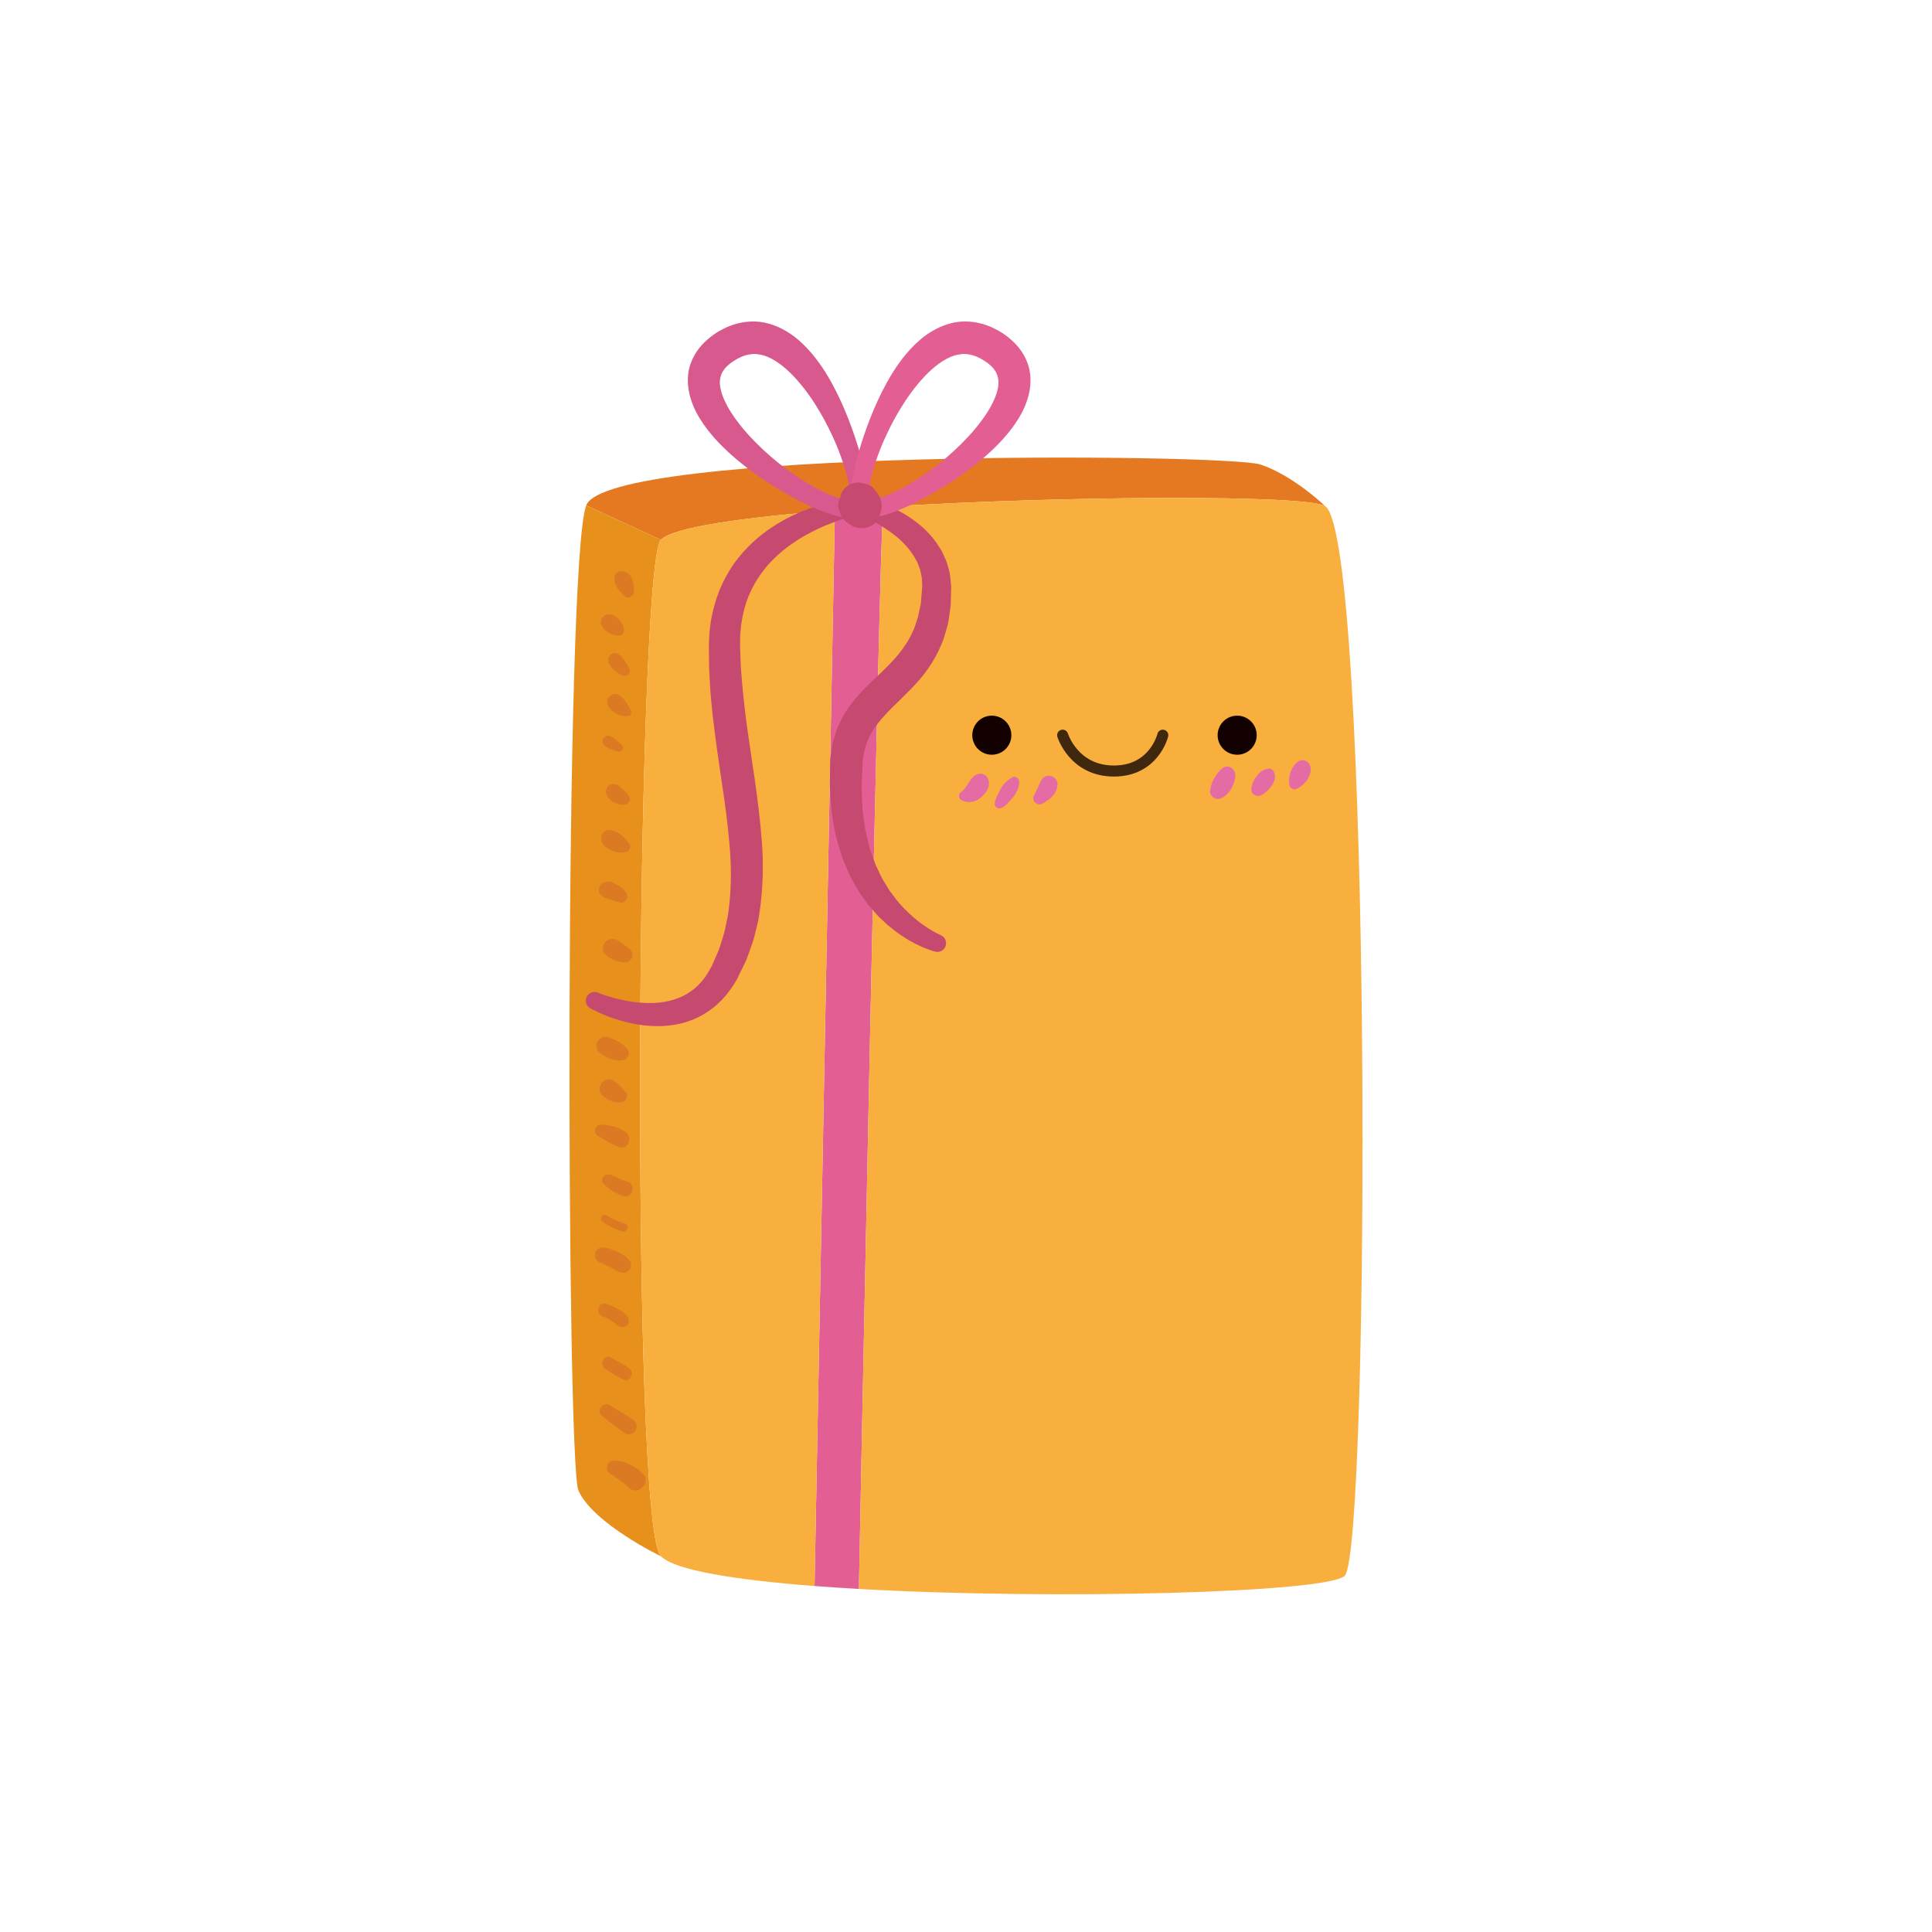 <?xml version="1.0" encoding="utf-8"?>
<!-- Generator: Adobe Illustrator 16.0.0, SVG Export Plug-In . SVG Version: 6.00 Build 0)  -->
<!DOCTYPE svg PUBLIC "-//W3C//DTD SVG 1.1//EN" "http://www.w3.org/Graphics/SVG/1.1/DTD/svg11.dtd">
<svg version="1.1" id="Layer_1" xmlns="http://www.w3.org/2000/svg" xmlns:xlink="http://www.w3.org/1999/xlink" x="0px" y="0px"
	 width="350px" height="350px" viewBox="0 0 350 350" enable-background="new 0 0 350 350" xml:space="preserve">
<g>
	<g>
		<g>
			<path fill="#E35E93" d="M160,91.827c-0.716,5.72-4.393,195.509-4.393,195.509l-0.026,0.518c-2.761-0.16-5.442-0.332-8.018-0.53
				l3.69-194.886C154.066,92.211,157,92.012,160,91.827z"/>
			<path fill="#E47921" d="M160,91.827c-3,0.185-5.933,0.385-8.747,0.61c-16.446,1.261-29.229,3.053-31.525,5.35l-13.526-6.234
				c3.982-10.287,116.171-9.39,122.145-7.399c5.787,1.925,11.362,7.194,11.707,7.526C236.895,89.636,193.795,89.742,160,91.827z"/>
			<path fill="#E8901C" d="M106.201,91.553l13.526,6.234c-4.367,4.367-5.628,178.518,0,184.146c0,0-12.303-5.939-14.944-11.925
				C102.606,265.029,102.219,101.84,106.201,91.553z"/>
			<path fill="#F9AF3E" d="M151.252,92.437l-3.69,194.886c-14.389-1.103-25.3-2.854-27.835-5.391
				c-5.628-5.628-4.367-179.779,0-184.146C122.023,95.49,134.806,93.698,151.252,92.437z"/>
			<path fill="#F9AF3E" d="M240.066,91.693c8.47,5.628,8.189,189.125,3.544,193.771c-3.079,3.08-52.419,4.407-88.03,2.39
				l0.026-0.518c0,0,3.677-189.789,4.393-195.509c33.795-2.084,76.895-2.191,80.053-0.146
				C240.066,91.693,240.066,91.693,240.066,91.693z"/>
		</g>
		<g>
			<path fill="#C64A70" d="M155.555,93.255c0,0-0.105,0.023-0.31,0.068c-0.211,0.048-0.532,0.124-0.952,0.238
				c-0.839,0.221-2.07,0.604-3.595,1.177c-1.524,0.573-3.325,1.393-5.259,2.502c-1.914,1.138-3.945,2.603-5.773,4.515
				c-1.817,1.92-3.374,4.306-4.38,7.09c-0.479,1.402-0.82,2.895-1.028,4.454c-0.048,0.792-0.187,1.575-0.171,2.395
				c-0.008,0.385-0.017,0.772-0.025,1.161c0.017,0.455,0.034,0.911,0.051,1.369c0.035,0.916,0.07,1.84,0.106,2.77
				c0.073,0.888,0.147,1.782,0.221,2.681c0.139,1.787,0.371,3.68,0.577,5.546c0.46,3.757,1.082,7.596,1.641,11.481
				c0.558,3.891,1.068,7.845,1.362,11.81c0.309,3.96,0.209,7.98-0.292,11.854c-0.163,0.969-0.236,1.935-0.473,2.878
				c-0.233,0.941-0.463,1.874-0.692,2.796c-0.264,0.913-0.621,1.794-0.924,2.674c-0.163,0.436-0.303,0.878-0.484,1.301
				c-0.201,0.415-0.4,0.827-0.598,1.237c-0.199,0.408-0.396,0.813-0.592,1.217l-0.293,0.601l-0.146,0.298l-0.088,0.157l-0.04,0.065
				l-0.08,0.131c-0.224,0.356-0.399,0.676-0.658,1.057c-0.292,0.401-0.583,0.8-0.87,1.195c-1.152,1.443-2.53,2.674-4.014,3.593
				c-2.991,1.875-6.218,2.36-8.842,2.33c-2.658-0.03-4.863-0.527-6.613-1.036c-1.756-0.507-3.062-1.08-3.95-1.48
				c-0.885-0.405-1.352-0.673-1.381-0.686c-0.781-0.391-1.097-1.341-0.707-2.122c0.391-0.781,1.341-1.098,2.123-0.706
				c-0.028-0.017,0.378,0.164,1.197,0.438c0.814,0.277,2.042,0.634,3.611,0.951c1.566,0.317,3.499,0.539,5.615,0.419
				c2.11-0.13,4.393-0.713,6.34-2.09c0.973-0.688,1.862-1.574,2.625-2.651c0.165-0.254,0.331-0.51,0.498-0.769
				c0.179-0.293,0.388-0.689,0.582-1.034l0.075-0.134l0.037-0.067l0.019-0.033c0.018-0.031-0.083,0.145-0.034,0.055l0.112-0.261
				l0.227-0.524c0.152-0.35,0.306-0.702,0.46-1.057c0.155-0.354,0.312-0.709,0.469-1.068c0.139-0.365,0.239-0.75,0.362-1.127
				c0.224-0.763,0.502-1.515,0.695-2.305c0.164-0.799,0.33-1.607,0.497-2.423c0.188-0.809,0.223-1.67,0.346-2.512
				c0.361-3.407,0.347-7.009,0.008-10.726c-0.307-3.717-0.826-7.527-1.412-11.378c-0.577-3.859-1.133-7.76-1.589-11.653
				c-0.119-0.971-0.198-1.952-0.297-2.921c-0.102-0.966-0.185-1.934-0.227-2.928c-0.053-0.984-0.106-1.962-0.159-2.934
				c-0.011-0.932-0.022-1.857-0.033-2.775c-0.005-0.459-0.011-0.916-0.016-1.37c0.021-0.52,0.043-1.038,0.065-1.553
				c0.019-0.985,0.187-1.969,0.302-2.934c0.339-1.931,0.853-3.797,1.544-5.551c0.724-1.742,1.608-3.358,2.611-4.814
				c1.029-1.439,2.173-2.7,3.345-3.812c2.364-2.212,4.872-3.738,7.153-4.855c2.292-1.106,4.374-1.815,6.109-2.289
				c1.732-0.486,3.124-0.726,4.081-0.874c0.479-0.073,0.851-0.118,1.106-0.147c0.264-0.027,0.401-0.041,0.401-0.041
				c0.869-0.088,1.645,0.545,1.733,1.414c0.082,0.809-0.46,1.536-1.235,1.705L155.555,93.255z"/>
		</g>
		<g>
			<path fill="#C64A70" d="M156.391,90.167c-0.03-0.006,0.43,0.086,1.162,0.295c0.736,0.216,1.813,0.523,3.126,1.092
				c1.313,0.566,2.906,1.305,4.591,2.498c1.676,1.183,3.512,2.794,4.94,5.136c0.395,0.557,0.665,1.213,0.964,1.87
				c0.333,0.645,0.5,1.368,0.705,2.094c0.238,0.725,0.275,1.485,0.359,2.256l0.055,0.581l0.014,0.146l0.006,0.073l0.003,0.037
				c-0.001,0.077,0.007-0.119-0.002,0.181l-0.006,0.243c-0.008,0.324-0.017,0.65-0.025,0.979c-0.017,0.657-0.034,1.323-0.051,1.998
				c-0.108,0.779-0.218,1.568-0.329,2.365c-0.086,0.817-0.316,1.574-0.543,2.341c-0.226,0.769-0.422,1.556-0.785,2.301
				c-1.206,3.07-3.288,5.887-5.529,8.147c-2.229,2.29-4.474,4.25-6.062,6.314c-1.63,2.037-2.471,4.267-2.689,6.808
				c-0.068,1.456-0.136,2.9-0.203,4.327c-0.032,0.382-0.014,0.715,0.007,1.042l0.049,0.993c0.028,0.661,0.057,1.317,0.085,1.968
				c-0.005,0.65,0.166,1.308,0.236,1.953c0.086,0.649,0.171,1.292,0.256,1.928c0.253,1.247,0.565,2.452,0.858,3.629
				c0.203,0.566,0.403,1.125,0.601,1.675c0.203,0.548,0.361,1.111,0.627,1.607c0.491,1.013,0.901,2.039,1.489,2.904
				c0.272,0.448,0.539,0.887,0.8,1.315c0.299,0.402,0.591,0.794,0.876,1.177c0.533,0.803,1.199,1.422,1.751,2.08
				c0.598,0.608,1.19,1.152,1.74,1.651c0.582,0.456,1.089,0.929,1.606,1.26c1,0.726,1.838,1.217,2.409,1.521
				c0.288,0.166,0.498,0.248,0.646,0.326c0.12,0.057,0.183,0.086,0.183,0.086l0.175,0.083c0.788,0.37,1.126,1.309,0.756,2.096
				c-0.335,0.712-1.134,1.057-1.867,0.843c0,0-0.118-0.034-0.347-0.101c-0.192-0.067-0.509-0.151-0.868-0.295
				c-0.367-0.138-0.826-0.306-1.333-0.544c-0.523-0.217-1.097-0.512-1.727-0.867c-0.651-0.326-1.297-0.792-2.039-1.255
				c-0.712-0.499-1.462-1.078-2.233-1.729c-0.723-0.699-1.575-1.378-2.297-2.255c-0.376-0.427-0.761-0.865-1.156-1.313
				c-0.358-0.475-0.704-0.978-1.068-1.485c-0.771-0.993-1.354-2.149-2.022-3.32c-0.356-0.577-0.598-1.211-0.868-1.849
				c-0.266-0.639-0.536-1.288-0.81-1.946c-0.423-1.347-0.861-2.743-1.228-4.18c-0.259-1.454-0.596-2.92-0.755-4.466
				c-0.103-1.538-0.279-3.188-0.302-4.712c0.012-0.738,0.024-1.479,0.037-2.226l0.019-1.121l0.015-0.563l0.008-0.282l0.003-0.141
				l0.002-0.07c-0.001,0.018,0.015-0.275,0.011-0.17l0.005-0.041c0.125-0.875,0.251-1.754,0.377-2.636
				c0.212-0.875,0.499-1.749,0.764-2.621c0.365-0.834,0.748-1.677,1.171-2.48c0.49-0.743,0.942-1.557,1.486-2.231
				c2.151-2.795,4.627-4.794,6.59-6.814c1.985-2.009,3.557-3.997,4.531-6.245c0.3-0.534,0.454-1.131,0.646-1.706l0.285-0.86
				c0.101-0.286,0.115-0.567,0.186-0.847c0.122-0.563,0.242-1.119,0.36-1.669c0.055-0.672,0.108-1.336,0.162-1.991
				c0.026-0.328,0.053-0.653,0.079-0.976l0.02-0.242c-0.007,0.28-0.002,0.064-0.004,0.121l-0.001-0.024l-0.003-0.047l-0.006-0.094
				l-0.021-0.377c-0.031-0.499-0.001-1.007-0.143-1.469c-0.1-0.471-0.143-0.955-0.344-1.386c-0.166-0.441-0.286-0.896-0.54-1.293
				c-0.844-1.655-2.093-3.03-3.347-4.125c-1.269-1.09-2.555-1.896-3.631-2.524c-1.085-0.621-1.983-1.048-2.593-1.321
				c-0.618-0.276-0.899-0.374-0.928-0.386c-0.84-0.241-1.326-1.117-1.085-1.956C154.675,90.412,155.551,89.926,156.391,90.167z"/>
		</g>
		<g>
			<path fill="#D8598D" d="M154.091,90.72c0,0,0.013-0.018,0.039-0.053c0.013-0.015,0.116-0.156-0.003-0.011
				c-0.032,0.038-0.069,0.124-0.078,0.153c0-0.01,0-0.019,0.004-0.029c0.005-0.03,0.02-0.1,0.027-0.202
				c0.042-0.41-0.009-1.292-0.212-2.417c-0.199-1.133-0.536-2.534-1.067-4.107c-0.52-1.575-1.176-3.343-2.053-5.196
				c-0.858-1.858-1.905-3.816-3.158-5.757c-1.242-1.942-2.72-3.862-4.392-5.527c-1.675-1.632-3.621-2.994-5.456-3.329
				c-1.816-0.363-3.527,0.153-5.461,1.596c-0.289,0.233-0.684,0.58-0.957,0.908c-0.269,0.335-0.476,0.672-0.622,1.02
				c-0.276,0.687-0.372,1.49-0.208,2.456c0.351,1.938,1.591,4.141,3.039,6.055c1.447,1.952,3.14,3.723,4.84,5.303
				c1.702,1.586,3.447,2.963,5.117,4.144c1.662,1.194,3.285,2.14,4.735,2.906c1.448,0.775,2.77,1.292,3.823,1.6
				c1.045,0.313,1.852,0.366,2.105,0.306c0.279-0.065,0.019,0.022,0.07,0.031L154.091,90.72z M156.461,92.806
				c0,0-0.141,0.141-0.452,0.369c-0.3,0.194-0.781,0.417-1.289,0.496c-1.05,0.194-2.216,0.03-3.541-0.32
				c-1.323-0.358-2.799-0.942-4.436-1.677c-1.639-0.735-3.395-1.703-5.285-2.802c-1.882-1.114-3.859-2.421-5.877-3.939
				c-2.01-1.529-4.062-3.269-5.987-5.39c-0.951-1.072-1.881-2.226-2.708-3.552c-0.834-1.315-1.55-2.819-1.977-4.572
				c-0.407-1.736-0.476-3.85,0.295-5.786c0.369-0.959,0.893-1.839,1.497-2.609c0.619-0.764,1.261-1.38,2.076-2.023l0.443-0.326
				l0.214-0.155l0.205-0.141l0.138-0.087c0.369-0.232,0.741-0.456,1.144-0.654c0.785-0.413,1.644-0.752,2.545-0.996
				c1.796-0.493,3.817-0.551,5.598-0.062c1.795,0.458,3.342,1.308,4.649,2.263c1.312,0.965,2.382,2.07,3.341,3.182
				c1.894,2.243,3.269,4.602,4.422,6.866c1.141,2.273,2.039,4.472,2.792,6.522c1.488,4.111,2.364,7.624,2.793,10.219
				c0.201,1.308,0.28,2.374,0.183,3.28c-0.024,0.226-0.062,0.445-0.118,0.659c-0.033,0.111-0.064,0.213-0.092,0.306
				c-0.045,0.128-0.128,0.299-0.194,0.416c-0.18,0.306-0.172,0.258-0.208,0.314c-0.026,0.035-0.04,0.052-0.04,0.052L156.461,92.806z
				"/>
		</g>
		<g>
			<g>
				<path fill="#E35E93" d="M154.704,92.655c0,0-0.013-0.017-0.04-0.052c-0.036-0.056-0.028-0.008-0.208-0.314
					c-0.066-0.117-0.149-0.288-0.194-0.416c-0.028-0.093-0.059-0.195-0.092-0.306c-0.056-0.213-0.094-0.433-0.118-0.658
					c-0.097-0.907-0.018-1.973,0.183-3.28c0.429-2.595,1.306-6.108,2.793-10.218c0.753-2.05,1.651-4.25,2.792-6.522
					c1.153-2.264,2.528-4.624,4.421-6.867c0.959-1.111,2.029-2.216,3.341-3.182c1.307-0.955,2.854-1.804,4.649-2.263
					c1.781-0.49,3.802-0.431,5.598,0.061c0.901,0.244,1.762,0.583,2.546,0.996c0.403,0.199,0.775,0.422,1.144,0.655l0.139,0.087
					l0.205,0.141l0.214,0.155l0.443,0.326c0.814,0.643,1.456,1.26,2.075,2.023c0.604,0.77,1.128,1.65,1.497,2.609
					c0.771,1.937,0.702,4.049,0.295,5.786c-0.427,1.753-1.142,3.256-1.976,4.572c-0.827,1.326-1.757,2.479-2.708,3.552
					c-1.926,2.122-3.978,3.861-5.987,5.39c-2.019,1.518-3.996,2.825-5.877,3.939c-1.89,1.099-3.646,2.067-5.286,2.803
					c-1.637,0.735-3.113,1.319-4.436,1.677c-1.325,0.35-2.49,0.514-3.541,0.32c-0.508-0.079-0.989-0.302-1.289-0.496
					c-0.311-0.228-0.452-0.369-0.452-0.369L154.704,92.655z M157.073,90.569c0.052-0.009-0.209-0.096,0.07-0.031
					c0.254,0.06,1.06,0.008,2.105-0.306c1.053-0.308,2.375-0.825,3.823-1.6c1.451-0.766,3.073-1.712,4.735-2.906
					c1.669-1.18,3.415-2.558,5.117-4.144c1.701-1.58,3.393-3.351,4.84-5.303c1.448-1.914,2.688-4.117,3.039-6.055
					c0.163-0.966,0.067-1.77-0.208-2.457c-0.146-0.348-0.353-0.684-0.622-1.019c-0.272-0.328-0.668-0.675-0.956-0.908
					c-1.935-1.443-3.645-1.959-5.461-1.596c-1.835,0.335-3.781,1.697-5.456,3.329c-1.671,1.666-3.149,3.585-4.391,5.527
					c-1.253,1.94-2.3,3.898-3.158,5.757c-0.876,1.853-1.532,3.621-2.052,5.196c-0.531,1.574-0.868,2.975-1.067,4.107
					c-0.203,1.124-0.254,2.007-0.212,2.417c0.007,0.103,0.021,0.172,0.027,0.202c0.004,0.01,0.004,0.019,0.004,0.029
					c-0.009-0.029-0.046-0.115-0.078-0.153c-0.12-0.145-0.017-0.004-0.003,0.011c0.026,0.035,0.039,0.053,0.039,0.053
					L157.073,90.569z"/>
			</g>
		</g>
		<circle fill="#120100" cx="179.678" cy="133.187" r="3.539"/>
		<circle fill="#120100" cx="224.125" cy="133.187" r="3.54"/>
		<path fill="none" stroke="#3F280D" stroke-width="2" stroke-linecap="round" stroke-linejoin="round" stroke-miterlimit="10" d="
			M192.509,133.187c0,0,1.991,6.492,9.292,6.492c7.3,0,8.85-6.493,8.85-6.493"/>
	</g>
	<path fill="#C64A70" d="M159.602,90.679c-0.242-0.877-0.716-1.424-1.266-2.121c-0.49-0.62-1.211-0.924-1.974-1
		c-0.025-0.006-0.047-0.02-0.072-0.026c-1.705-0.469-3.541,0.562-4.003,2.272c-0.039,0.144-0.076,0.281-0.111,0.417
		c-0.345,0.692-0.472,1.496-0.192,2.161c0.037,0.088,0.07,0.168,0.104,0.251c0.063,0.211,0.141,0.428,0.256,0.657
		c0.011,0.022,0.03,0.043,0.042,0.065c0.271,0.616,0.771,1.16,1.295,1.467c0.075,0.044,0.154,0.074,0.231,0.11
		c1.483,1.299,4.335,0.875,5.187-0.956C159.592,92.918,159.928,91.863,159.602,90.679z"/>
	<path fill="#E8901C" d="M114.693,264.142c-1.183-0.715-2.536-0.844-3.877-0.571c-1.354,0.273-1.265,2.312,0,2.639
		c1.059,0.275,2,0.7,3.101,0.8C115.51,267.154,115.921,264.885,114.693,264.142z"/>
	<path fill="#DB7A23" d="M116.437,266.933c-1.386-1.306-3.295-2.432-5.258-2.313c-1.279,0.078-1.697,1.644-0.638,2.357
		c1.152,0.775,2.352,1.522,3.344,2.506C115.54,271.126,118.131,268.527,116.437,266.933z"/>
	<path fill="#DB7A23" d="M114.65,257.173c-1.337-0.963-2.814-1.71-4.191-2.613c-1.134-0.744-2.514,1.013-1.458,1.889
		c1.354,1.124,2.779,2.168,4.205,3.197c0.531,0.382,1.293,0.181,1.734-0.225c0.09-0.083,0.173-0.178,0.224-0.289
		C115.51,258.365,115.334,257.667,114.65,257.173z"/>
	<path fill="#DB7A23" d="M114.132,248.036c-0.96-0.866-2.285-1.356-3.373-2.051c-1.25-0.798-2.362,1.157-1.151,1.97
		c1.066,0.716,2.227,1.497,3.411,1.991C114.092,250.395,114.941,248.766,114.132,248.036z"/>
	<path fill="#DB7A23" d="M112.259,237.307c-0.745-0.476-1.586-0.831-2.425-1.1c-1.471-0.472-2.036,1.759-0.629,2.279
		c0.575,0.214,1.11,0.505,1.627,0.832c0.78,0.494,1.256,1.294,2.292,1.059c0.339-0.076,0.689-0.404,0.754-0.753
		C114.099,238.438,113.143,237.87,112.259,237.307z"/>
	<path fill="#DB7A23" d="M114.114,228.502c-0.993-1.425-2.904-2.116-4.546-2.491c-1.798-0.408-2.53,2.222-0.761,2.761
		c1.342,0.408,2.411,1.401,3.747,1.761C113.653,230.828,114.834,229.535,114.114,228.502z"/>
	<path fill="#DB7A23" d="M113.66,222.144c-0.061-0.256-0.284-0.466-0.535-0.535c-1.162-0.314-2.239-0.81-3.259-1.445
		c-0.758-0.472-1.411,0.689-0.691,1.183c1.093,0.748,2.28,1.338,3.543,1.74c0.251,0.081,0.566-0.005,0.746-0.196
		C113.688,222.649,113.736,222.466,113.66,222.144z"/>
	<path fill="#DB7A23" d="M113.635,214.063c-1.006-0.28-1.968-0.758-2.907-1.208c-1.044-0.504-2.276,0.832-1.307,1.692
		c1.076,0.957,2.105,1.697,3.486,2.154C114.58,217.257,115.338,214.537,113.635,214.063z"/>
	<path fill="#DB7A23" d="M113.317,205.037c-1.3-0.847-2.927-1.269-4.461-1.311c-1.083-0.028-1.515,1.529-0.555,2.048
		c1.268,0.688,2.486,1.536,3.851,2.027C113.835,208.409,114.692,205.932,113.317,205.037z"/>
	<path fill="#DB7A23" d="M113.443,198.065c-0.02-0.042-0.036-0.088-0.058-0.131c-0.097-0.194-0.283-0.305-0.409-0.472
		c-0.483-0.644-1.143-1.284-1.833-1.7c-1.648-0.99-3.39,1.295-2.037,2.641c0.77,0.765,1.861,1.266,2.943,1.312
		c0.44,0.018,0.902-0.09,1.222-0.408c0.107-0.107,0.249-0.321,0.281-0.478c0.022-0.106,0.038-0.512,0.075-0.567
		C113.709,198.143,113.555,198.012,113.443,198.065z"/>
	<path fill="#DB7A23" d="M113.74,190.184c-0.775-1.119-2.338-1.908-3.615-2.303c-0.707-0.218-1.503,0.137-1.869,0.761
		c-0.489,0.834-0.138,1.74,0.594,2.265c1.078,0.774,2.805,1.486,4.134,1.137C113.731,191.847,114.208,190.858,113.74,190.184z"/>
	<path fill="#DB7A23" d="M113.871,171.769c-0.833-0.558-1.493-1.333-2.495-1.61c-0.737-0.205-1.539,0.125-1.925,0.783
		c-0.502,0.857-0.144,1.794,0.611,2.332c0.898,0.642,2.024,0.966,3.107,1.085c0.604,0.067,1.189-0.473,1.34-1.021
		C114.683,172.71,114.394,172.119,113.871,171.769z"/>
	<path fill="#DB7A23" d="M113.328,161.528c-0.401-0.481-0.824-0.819-1.367-1.13c-0.6-0.343-1.306-0.761-2.014-0.68
		c-1.188,0.137-2.002,1.503-1.023,2.472c0.491,0.486,1.063,0.604,1.698,0.796c0.531,0.16,1.041,0.34,1.577,0.485
		C113.393,163.794,114.039,162.386,113.328,161.528z"/>
	<path fill="#DB7A23" d="M114.029,152.887c-0.799-1.099-2.191-2.532-3.633-2.536c-1.259-0.002-1.753,1.271-1.313,2.289
		c0.373,0.866,1.354,1.243,2.169,1.58c0.676,0.28,1.486,0.315,2.182,0.13C114.011,154.196,114.412,153.414,114.029,152.887z"/>
	<path fill="#DB7A23" d="M114.09,144.508c-0.245-0.689-0.958-1.24-1.488-1.738c-0.336-0.316-0.643-0.587-1.111-0.683
		c-0.564-0.114-1.201,0.041-1.51,0.569c-1.063,1.814,2.189,3.803,3.671,2.931C114,145.38,114.232,144.909,114.09,144.508z"/>
	<path fill="#DB7A23" d="M112.659,134.987c-0.648-0.557-1.19-1.218-1.979-1.583c-1.212-0.559-2.174,1.038-1.05,1.798
		c0.708,0.479,1.537,0.725,2.363,0.928C112.619,136.286,113.203,135.455,112.659,134.987z"/>
	<path fill="#DB7A23" d="M114.354,129.021c-0.417-1.275-2.281-4.497-3.914-2.863c-1.033,1.033-0.083,2.329,0.876,2.933
		c0.776,0.489,1.608,0.682,2.517,0.613C114.166,129.68,114.47,129.377,114.354,129.021z"/>
	<path fill="#DB7A23" d="M113.976,121.063c-0.311-0.612-0.669-1.191-1.075-1.746c-0.48-0.657-1.535-1.466-2.309-0.693
		c-1.427,1.427,0.979,3.142,2.106,3.716C113.546,122.771,114.406,121.909,113.976,121.063z"/>
	<path fill="#DB7A23" d="M111.099,111.434c-1.311-0.594-2.844,0.652-2.049,2.05c0.562,0.99,2.164,1.829,3.314,1.606
		c0.309-0.061,0.526-0.34,0.62-0.62C113.334,113.417,111.98,111.833,111.099,111.434z"/>
	<path fill="#DB7A23" d="M113.004,103.51c-0.68-0.161-1.518,0.204-1.668,0.947c-0.282,1.401,0.883,2.575,1.794,3.511
		c0.66,0.678,1.609,0.109,1.699-0.704C114.98,105.908,114.546,103.874,113.004,103.51z"/>
	<path fill="#E56BA4" d="M178.929,140.934c-0.295-0.599-1.127-0.913-1.752-0.713c-1.503,0.482-1.834,2.389-3.047,3.237
		c-0.509,0.354-0.588,1.129,0,1.467c0.962,0.554,2.213,0.473,3.14-0.14C178.509,143.966,179.673,142.44,178.929,140.934z"/>
	<path fill="#E56BA4" d="M183.276,140.873c-0.853,0.542-1.594,1.211-2.043,2.143c-0.391,0.816-1,1.698-1.026,2.63
		c-0.016,0.52,0.529,0.931,1.024,0.782c0.824-0.249,1.399-1.006,1.962-1.61c0.794-0.849,1.266-1.748,1.464-2.884
		C184.789,141.178,184.035,140.393,183.276,140.873z"/>
	<path fill="#E56BA4" d="M190.406,140.589c-0.922-0.253-1.634,0.314-1.971,1.119c-0.27,0.649-0.666,1.539-1.11,2.371
		c-0.525,0.981,0.522,2.031,1.504,1.503c1.45-0.779,2.586-1.702,2.754-3.448C191.65,141.435,191.044,140.766,190.406,140.589z"/>
	<g>
		<path fill="#E56BA4" d="M223.663,139.845c-0.448-1.075-1.807-1.402-2.502-0.327c0.348-0.537-0.101,0.034-0.266,0.188
			c-0.366,0.342-0.607,0.756-0.877,1.172c-0.094,0.146-0.431,0.902-0.328,0.653c-0.099,0.228-0.193,0.455-0.256,0.699
			c-0.031,0.122-0.063,0.244-0.099,0.364c-0.036,0.127-0.038,0.165-0.023,0.156c-0.161,0.399-0.179,0.831,0.07,1.256
			c0.327,0.558,1.034,0.87,1.664,0.677c0.804-0.247,1.688-1.155,2.046-1.881C223.496,141.987,224.055,140.784,223.663,139.845z"/>
		<path fill="#E56BA4" d="M219.69,141.532c0.024-0.06,0.049-0.118,0.073-0.178C219.729,141.438,219.704,141.496,219.69,141.532z"/>
	</g>
	<path fill="#E56BA4" d="M230.707,139.717c-0.147-0.271-0.521-0.521-0.843-0.482c-1.217,0.148-1.815,0.772-2.483,1.763
		c-0.656,0.97-1.312,2.966,0.417,3.191c0.783,0.103,1.841-0.924,2.29-1.462C230.813,141.854,231.289,140.797,230.707,139.717z"/>
	<path fill="#E56BA4" d="M236.658,137.917c-1.306-0.765-2.387,0.784-2.807,1.789c-0.326,0.785-0.396,1.782-0.249,2.598
		c0.086,0.474,0.702,0.818,1.15,0.653c0.8-0.291,1.328-0.786,1.87-1.433C237.402,140.595,238,138.702,236.658,137.917z"/>
</g>
</svg>
